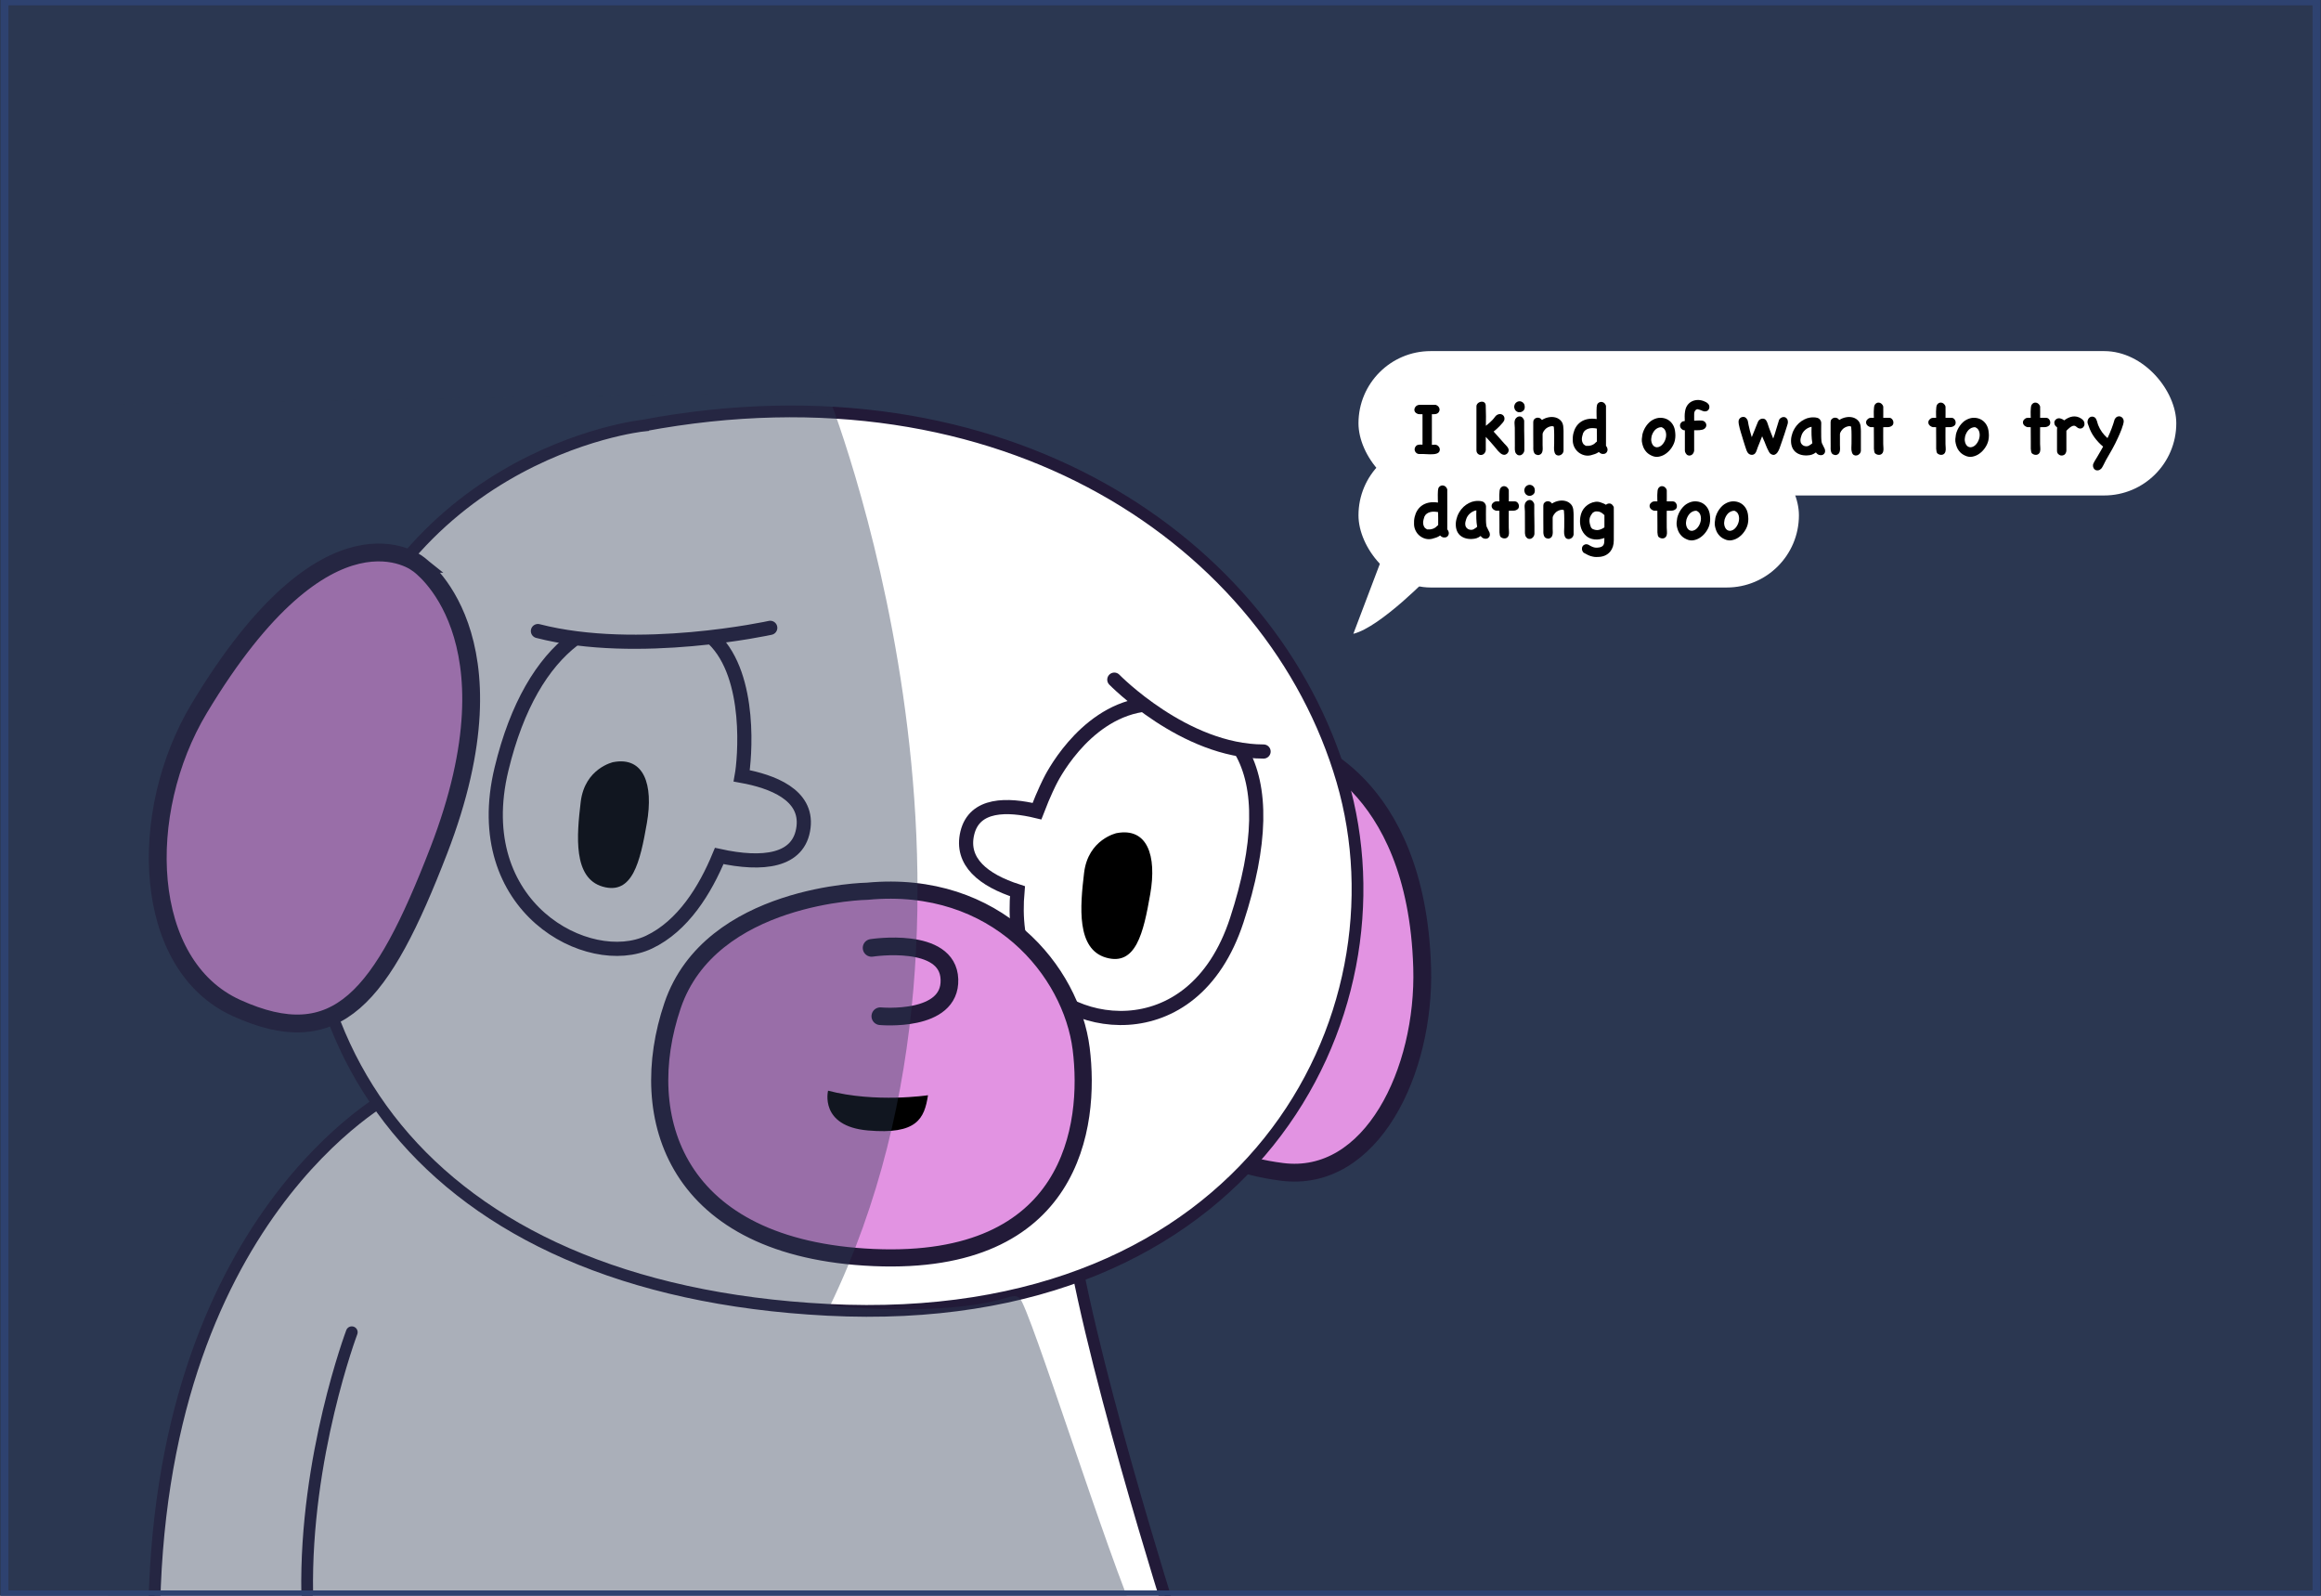 <?xml version="1.0" encoding="UTF-8"?>
<svg id="Layer_1" data-name="Layer 1" xmlns="http://www.w3.org/2000/svg" width="800" height="550" viewBox="0 0 800 550">
  <rect x="-7.81" y="-5.67" width="814.41" height="565.59" fill="#2b3751"/>
  <path d="M135.35,377.07s-81.6,42.07-82.23,182.46h351.32s-31.12-97.78-36.16-141l-232.92-41.46Z" fill="#fff" stroke="#221a38" stroke-linecap="round" stroke-miterlimit="10" stroke-width="4.05"/>
  <path d="M447.8,257.28s-27.28-8.79-45.15,59.6c-17.87,68.39,11.74,83.47,39.16,87.01,30.99,4.01,49.43-34.82,48.38-70.39-1.94-65.47-42.39-76.23-42.39-76.23Z" fill="#e293e2" stroke="#221a38" stroke-linecap="round" stroke-miterlimit="10" stroke-width="6.14"/>
  <path d="M221.68,146.69s-90.23,9.56-111.81,109.94c-21.58,100.38,34.82,187.62,175.35,194.82,145.37,7.46,201.16-101.19,177.41-182.42-23.98-82.03-116.52-145.72-240.95-122.35Z" fill="#fff" stroke="#221a38" stroke-linecap="round" stroke-miterlimit="10" stroke-width="4.05"/>
  <path d="M393.5,242.99c-20.57,3.29-31.56,26.21-31.56,26.21,0,0-2.11,4.05-4.52,10.38-10.11-2.44-21.56-2.71-24.01,7.55-2.37,9.9,5.56,16.25,17.29,20.03-.79,8.95,0,18.22,3.99,26.27,10.58,21.39,56.36,30.31,71.6-16.27,8.54-26.12,8.85-45.87,1.43-58.56" fill="#fff" stroke="#221a38" stroke-linecap="round" stroke-miterlimit="10" stroke-width="4.88"/>
  <path d="M298.98,307.17s-54.05.81-67.16,39.4c-13.11,38.59.83,83.91,69.38,86.86,68.55,2.94,74.79-45.43,71.46-71.96-3.33-26.53-29.02-58.52-73.68-54.3Z" fill="#e293e2" stroke="#221a38" stroke-linecap="round" stroke-miterlimit="10" stroke-width="5.91"/>
  <path d="M300.42,326.7s26.32-4.1,26.83,10.85c.52,14.96-23.82,12.7-23.82,12.7" fill="none" stroke="#221a38" stroke-linecap="round" stroke-miterlimit="10" stroke-width="6.09"/>
  <path d="M144.07,194.33s-30.67-24.67-75.41,49.83c-21.58,35.93-19.81,88.42,12.84,103.25,34.72,15.76,50.15-3.63,69.69-54.15,28.87-74.62-7.13-98.93-7.13-98.93Z" fill="#e293e2" stroke="#221a38" stroke-linecap="round" stroke-miterlimit="10" stroke-width="6.14"/>
  <path d="M197.6,220.5c-10.54,8.12-19.42,22.5-24.74,44.55-11.53,47.81,30.13,69.48,50.84,59.67,11.72-5.55,19.37-18.01,24.2-29.7,14.97,3.27,27.64,1.91,29.06-9.93,1.34-11.13-10.65-15.76-21.3-17.69,1-5.53,3.68-34.09-9.69-47.16" fill="none" stroke="#221a38" stroke-linecap="round" stroke-miterlimit="10" stroke-width="4.88"/>
  <path d="M319.86,377.49s-18,2.72-34.44-1.57c0,0-3.1,12.24,13.76,13.71,16.85,1.47,19.44-4.05,20.68-12.14Z"/>
  <path d="M384.92,287.13s-9.87,2.08-11.26,13.72c-1.39,11.63-2.68,26.26,7.58,29.21,10.26,2.95,12.88-8.45,15.22-21.88,2.34-13.43-1.06-23.01-11.54-21.04Z"/>
  <path d="M211.42,262.66s-9.87,2.08-11.26,13.72c-1.39,11.63-2.68,26.26,7.58,29.21,10.26,2.95,12.88-8.45,15.22-21.88,2.34-13.43-1.06-23.01-11.54-21.04Z"/>
  <path d="M265.49,216.39s-45.6,10.01-80.08,1.11" fill="none" stroke="#221a38" stroke-linecap="round" stroke-miterlimit="10" stroke-width="4.88"/>
  <path d="M384.08,234.25s24.14,24.77,51.45,24.77" fill="none" stroke="#221a38" stroke-linecap="round" stroke-miterlimit="10" stroke-width="4.88"/>
  <path d="M121.25,459.17s-16.2,42.94-15.36,90.04" fill="none" stroke="#221a38" stroke-linecap="round" stroke-miterlimit="10" stroke-width="4.05"/>
  <g>
    <rect x="468.24" y="121.01" width="281.88" height="49.76" rx="24.88" ry="24.88" fill="#fff"/>
    <rect x="468.24" y="152.73" width="151.81" height="49.76" rx="24.88" ry="24.88" fill="#fff"/>
    <path d="M493.21,198.1s-17.27,18-26.74,20.35l12.6-33.26,14.14,12.91Z" fill="#fff"/>
  </g>
  <g>
    <path d="M494.51,153.25c.46.02.84.16,1.14.41.3.26.49.55.58.89.09.34.06.67-.08.99-.14.33-.43.58-.88.76-.32.12-.69.2-1.13.24-.43.04-.87.05-1.3.04-.43,0-.84-.03-1.21-.05-.37-.03-.65-.04-.85-.04h-1.56c-.37,0-.69-.1-.95-.3s-.46-.45-.57-.73c-.12-.28-.14-.58-.08-.9.06-.32.23-.61.49-.88.25-.25.57-.39.98-.42.41-.04.81-.04,1.22,0v-10.5c-.41,0-.79,0-1.14-.01-.35,0-.71-.14-1.06-.38-.27-.19-.44-.42-.53-.68-.09-.26-.1-.51-.04-.77.06-.26.18-.5.36-.73.18-.23.4-.4.66-.5.25-.11.5-.16.77-.16.9,0,1.81,0,2.72-.01.91,0,1.83,0,2.74.01.09,0,.17.03.25.08.08.05.16.1.25.13.41.23.68.56.82.98.14.42.09.84-.16,1.25-.12.21-.28.38-.46.49-.19.12-.39.19-.61.24-.22.04-.45.07-.68.07h-.66v10.55c.14,0,.27,0,.38-.01.11,0,.24-.02.38-.04h.19Z"/>
    <path d="M511.45,156.45c-.35.26-.72.38-1.1.36-.38-.02-.72-.17-1.01-.46-.29-.29-.44-.69-.44-1.21v-15.12c0-.27.07-.51.23-.73.15-.22.34-.4.57-.54.23-.14.48-.23.76-.28.27-.04.53-.04.76.03.23.06.43.19.6.4.17.2.26.48.28.83.05,1.38.08,2.62.08,3.71s0,2.2-.03,3.31c.41-.3.79-.61,1.15-.94.36-.33.72-.67,1.07-1.02.32-.34.63-.71.93-1.13.3-.42.68-.7,1.14-.86.34-.11.65-.12.94-.05.29.07.54.21.74.41.2.2.34.45.41.74.07.29.05.61-.05.94-.09.25-.29.56-.6.93-.31.37-.65.75-1.03,1.14-.38.39-.76.75-1.13,1.07-.37.33-.67.58-.9.76.62.67,1.23,1.35,1.83,2.04.6.69,1.21,1.38,1.83,2.07.27.3.52.57.76.81.24.24.45.53.62.86.14.28.19.57.13.88-.05.3-.17.56-.36.78-.19.22-.42.38-.69.49-.27.11-.57.12-.89.03-.3-.09-.59-.25-.88-.49-.28-.24-.55-.5-.81-.78-.26-.28-.5-.57-.73-.88-.23-.3-.44-.56-.64-.77-.48-.55-.95-1.09-1.42-1.63-.47-.54-.95-1.06-1.45-1.58v4.61c-.11.58-.34,1-.69,1.26Z"/>
    <path d="M521.9,140.2c.07-.65.3-1.14.68-1.45.38-.31.78-.46,1.21-.45s.82.17,1.18.49c.36.32.55.77.57,1.35.04.6-.12,1.07-.46,1.39s-.74.51-1.18.56c-.44.04-.86-.07-1.25-.36-.39-.28-.63-.73-.72-1.35l-.03-.19ZM525.4,155.29c-.04.35-.16.67-.37.94s-.46.47-.73.6c-.27.12-.57.15-.89.08-.32-.07-.6-.27-.85-.58-.14-.18-.24-.38-.3-.6-.06-.22-.1-.45-.12-.69-.02-.24-.02-.48-.01-.72,0-.24.01-.46.01-.65-.02-1.04-.02-2.08-.01-3.1,0-1.03,0-2.06-.01-3.1,0-.42-.03-.85-.08-1.29-.05-.43-.03-.86.08-1.29.09-.32.24-.59.46-.82.22-.23.47-.39.74-.48.27-.09.56-.1.85-.03s.54.26.76.56c.28.35.42.7.42,1.05v3.06c0,.6,0,1.19.03,1.78.02.85.03,1.7.03,2.55v2.73Z"/>
    <path d="M538.93,155.35c-.05.44-.22.8-.49,1.09-.27.28-.58.46-.93.53-.34.07-.68.03-.99-.13s-.55-.47-.69-.93c-.16-.49-.22-1.01-.19-1.55.04-.54.05-1.04.05-1.5,0-.96,0-1.9.01-2.85,0-.95-.03-1.9-.12-2.85-.02-.04-.04-.07-.05-.09-.02-.03-.05-.07-.11-.12-.41-.11-.84-.08-1.3.08-.46.16-.85.36-1.17.61-.28.23-.56.54-.84.94-.27.4-.41.78-.41,1.15v3.66c0,.28,0,.59.03.93.02.34,0,.66-.04.98-.04.32-.15.61-.3.88-.16.27-.42.46-.77.58-.19.07-.38.1-.54.08-.17-.02-.35-.06-.54-.13-.32-.11-.55-.29-.69-.54-.14-.26-.24-.53-.29-.82-.05-.29-.08-.57-.07-.85,0-.27.01-.49.01-.65,0-.41,0-.99-.01-1.76,0-.77-.01-1.58-.01-2.43v-4.19c0-.39.11-.71.34-.97.23-.26.5-.42.81-.5.31-.08.64-.06.98.05.34.12.63.35.86.7.71-.46,1.48-.77,2.33-.93s1.65-.13,2.4.08c.75.21,1.38.61,1.88,1.19s.76,1.39.78,2.41c0,.04,0,.14.03.32.02.18.03.42.03.74v6.79Z"/>
    <path d="M553.75,153.92c.3.51.4.97.3,1.38-.1.41-.3.71-.6.92-.3.2-.67.28-1.1.24-.43-.04-.85-.27-1.26-.68-.42.3-.87.53-1.33.7-.46.17-.95.31-1.46.44-.8.18-1.56.16-2.29-.04-.73-.2-1.38-.54-1.95-.99-.57-.46-1.03-1.03-1.38-1.71-.35-.68-.55-1.42-.58-2.21-.05-.88.01-1.73.2-2.55.19-.81.48-1.56.89-2.23.41-.67.94-1.25,1.6-1.72.66-.48,1.45-.81,2.35-1.01.53-.11,1.06-.16,1.6-.16s1.07.04,1.6.13c-.02-.39-.03-.84-.04-1.34,0-.5-.01-.99-.01-1.47s.02-.91.05-1.29c.04-.38.08-.65.13-.81.12-.32.31-.56.57-.73.26-.17.53-.26.81-.27.28,0,.56.06.84.21.27.15.49.38.65.68.04.09.08.17.13.25s.08.16.08.25c.02,2.32.02,4.61.01,6.87,0,2.26-.01,4.55-.01,6.87.07.11.13.19.19.27ZM550.07,152.46c.04-.05.1-.11.2-.16.1-.05.15-.12.15-.21v-2.19c0-.72,0-1.45-.03-2.19-.42-.09-.87-.14-1.33-.16-.46-.02-.91.03-1.34.13-.43.11-.83.28-1.19.53-.36.25-.65.6-.86,1.06-.11.34-.2.67-.29,1.01-.09.34-.14.66-.15.98,0,.32.03.63.12.94.09.31.24.61.45.89.07.07.15.14.25.21.1.07.29.19.57.37.65.05,1.28,0,1.87-.19.59-.18,1.12-.52,1.58-1.03Z"/>
    <path d="M566.11,149.7c.12-.51.3-1.02.52-1.51.22-.49.49-.97.81-1.42.32-.45.68-.86,1.07-1.23.4-.37.83-.67,1.29-.9.81-.42,1.63-.64,2.45-.65.82,0,1.59.16,2.29.49.71.34,1.31.84,1.8,1.5.49.66.82,1.45.98,2.37.09.6.14,1.17.15,1.71,0,.54-.05,1.1-.17,1.68-.18.83-.53,1.66-1.07,2.48-.54.82-1.18,1.51-1.94,2.07-.75.56-1.57.92-2.47,1.1-.89.18-1.79.04-2.69-.42-.41-.19-.77-.42-1.1-.68-.33-.26-.62-.56-.89-.92-.3-.39-.53-.8-.7-1.22-.17-.42-.3-.87-.41-1.33-.12-.49-.17-.99-.13-1.5s.1-.99.19-1.47l.03-.16ZM569.29,150.26c-.05.28-.1.56-.13.84-.04.27-.04.55,0,.84.05.41.16.78.33,1.11.17.34.39.6.66.8.27.19.59.3.94.31.35,0,.73-.1,1.14-.33.51-.3.95-.76,1.33-1.39.37-.63.6-1.28.69-1.96.09-.68.02-1.33-.21-1.94-.23-.61-.68-1.05-1.35-1.31-.44,0-.85.08-1.22.25-.37.17-.69.39-.97.66-.27.27-.51.6-.72.97-.2.37-.37.76-.49,1.17Z"/>
    <path d="M583.56,156.36c-.23.28-.5.48-.8.58-.3.11-.61.11-.93,0-.32-.11-.58-.34-.8-.72-.09-.14-.16-.29-.21-.45s-.08-.32-.08-.48v-6.97c-.34,0-.64-.09-.91-.28-.27-.19-.48-.42-.61-.69-.13-.27-.18-.57-.15-.88.04-.31.18-.6.42-.86.18-.19.37-.32.57-.38.2-.06.42-.1.65-.12-.02-.55-.03-1.09-.04-1.62,0-.53.03-1.06.12-1.59.11-.83.35-1.54.74-2.12.39-.58.87-1.03,1.45-1.35.57-.32,1.22-.5,1.92-.56.71-.05,1.44.05,2.2.32.32.11.62.24.91.4s.55.36.78.61c.16.18.27.38.34.62.07.24.08.48.04.72-.04.24-.13.46-.27.66-.13.2-.32.36-.57.46-.34.14-.67.18-.99.11-.33-.07-.65-.19-.97-.34-.19-.07-.38-.14-.56-.21-.18-.07-.36-.12-.56-.16-.19-.04-.37,0-.53.08-.16.09-.3.21-.41.36-.12.15-.2.32-.27.5-.06.19-.09.37-.09.54-.02.41-.02.82-.01,1.23,0,.42.01.83.01,1.23.27-.02.55-.04.85-.05.3-.02.6-.03.89-.03s.56,0,.81.03c.25.02.44.05.58.11.28.11.51.27.69.49.18.22.29.46.34.72.05.26.03.52-.07.78s-.27.5-.52.69c-.23.18-.5.3-.8.37-.3.07-.62.12-.95.15-.34.03-.66.04-.98.03-.32,0-.6-.01-.85-.01v7.08c-.05.39-.19.72-.42,1.01Z"/>
    <path d="M613.26,144.58c.27-.35.57-.6.92-.73.34-.13.67-.16.97-.08.3.08.56.26.77.54.21.28.33.66.34,1.14.02.27-.09.74-.33,1.43-.24.69-.53,1.59-.86,2.71-.02.07-.05.16-.09.27-.04.11-.11.28-.19.53s-.19.59-.34,1.03c-.15.44-.36,1.03-.62,1.78-.12.37-.28.81-.46,1.33-.19.51-.42.97-.7,1.37-.28.4-.62.67-1.01.82-.39.15-.86.04-1.41-.33-.18-.12-.37-.38-.58-.76-.21-.38-.42-.79-.61-1.23-.19-.44-.37-.86-.52-1.26-.15-.4-.25-.66-.3-.78-.12-.28-.27-.6-.42-.94s-.31-.69-.45-1.05l-.16.4c-.23.58-.46,1.17-.69,1.75-.23.58-.46,1.16-.69,1.72-.12.3-.24.63-.34.98-.11.35-.26.66-.45.93-.16.23-.36.39-.6.49-.24.1-.48.14-.73.12-.25-.02-.48-.08-.7-.2-.22-.12-.41-.28-.57-.49-.25-.35-.44-.76-.58-1.22-.14-.46-.28-.88-.42-1.27-.19-.55-.37-1.11-.53-1.68-.16-.57-.33-1.13-.5-1.66-.09-.28-.2-.65-.34-1.11-.14-.46-.28-.93-.41-1.42-.13-.49-.24-.96-.32-1.42-.08-.46-.11-.84-.09-1.14.02-.3.12-.57.3-.81.19-.24.41-.42.68-.53.27-.11.54-.15.84-.12.29.04.55.17.78.4.34.35.54.73.61,1.13.07.4.15.83.24,1.29.14.71.3,1.41.49,2.09.19.69.38,1.38.6,2.07.07-.16.15-.35.24-.58.09-.23.23-.57.42-1.03.16-.39.31-.77.46-1.14.15-.37.3-.74.44-1.11.11-.27.21-.53.32-.78.11-.26.21-.51.32-.76.12-.27.31-.48.54-.65.24-.17.5-.27.78-.32.28-.04.56-.02.82.08s.48.28.64.54c.23.35.41.75.53,1.18.12.43.26.84.4,1.23.25.64.49,1.28.73,1.92.24.65.49,1.28.76,1.9.39-1.06.73-2.13,1.03-3.2.3-1.07.63-2.13.98-3.2l.11-.16Z"/>
    <path d="M628.99,154.87c.14.51.11.94-.08,1.27-.19.34-.46.56-.81.68-.34.11-.72.1-1.13-.04-.41-.14-.76-.42-1.06-.85-.5.37-.98.63-1.45.78-.47.15-1,.23-1.6.25-.9.04-1.71-.07-2.41-.31-.71-.24-1.3-.6-1.79-1.07-.49-.48-.84-1.07-1.07-1.79-.23-.72-.31-1.54-.24-2.48.04-.39.1-.77.2-1.14.1-.37.21-.73.33-1.09.14-.39.34-.8.6-1.25.26-.44.52-.82.78-1.14.95-1.17,2.15-2.01,3.58-2.52.25-.09.58-.17,1.01-.24.42-.07.85-.1,1.29-.09.43,0,.85.07,1.25.17.4.11.69.29.89.56.16.21.27.4.34.56.07.16.11.33.12.5,0,.18,0,.37,0,.57,0,.2-.01.46-.01.76,0,.5,0,.98-.01,1.45,0,.47,0,.94.01,1.42v.62c0,.26,0,.53.03.81.02.28.04.55.07.81.03.26.07.46.12.62l1.06,2.17ZM623.36,153.68c.19-.12.42-.26.66-.41.25-.15.47-.32.66-.52-.16-.94-.25-1.87-.28-2.81-.03-.94-.02-1.88.01-2.84-.8.14-1.51.49-2.15,1.03-.64.55-1.08,1.19-1.33,1.94-.11.3-.19.61-.27.93-.07.32-.1.63-.08.93.02.41.12.75.32,1.02.19.27.43.48.7.62.27.14.57.22.88.24.31.02.6-.03.86-.13Z"/>
    <path d="M641.42,155.35c-.05.44-.22.8-.49,1.09-.27.28-.58.46-.93.53-.34.07-.68.03-.99-.13s-.55-.47-.69-.93c-.16-.49-.22-1.01-.19-1.55.04-.54.05-1.04.05-1.5,0-.96,0-1.9.01-2.85,0-.95-.03-1.9-.12-2.85-.02-.04-.04-.07-.05-.09-.02-.03-.05-.07-.11-.12-.41-.11-.84-.08-1.3.08-.46.16-.85.36-1.17.61-.28.23-.56.54-.84.94-.27.4-.41.78-.41,1.15v3.66c0,.28,0,.59.03.93.02.34,0,.66-.04.98-.04.32-.15.61-.3.88-.16.27-.42.46-.77.58-.19.07-.38.1-.54.08-.17-.02-.35-.06-.54-.13-.32-.11-.55-.29-.69-.54-.14-.26-.24-.53-.29-.82-.05-.29-.08-.57-.07-.85,0-.27.01-.49.01-.65,0-.41,0-.99-.01-1.76,0-.77-.01-1.58-.01-2.43v-4.19c0-.39.11-.71.34-.97.23-.26.5-.42.81-.5.31-.08.64-.06.98.05.34.12.63.35.86.7.71-.46,1.48-.77,2.33-.93s1.65-.13,2.4.08c.75.21,1.38.61,1.88,1.19s.76,1.39.78,2.41c0,.04,0,.14.03.32.02.18.03.42.03.74v6.79Z"/>
    <path d="M644.71,147.21c-.35-.09-.66-.24-.92-.45-.26-.21-.43-.46-.53-.74-.1-.28-.1-.57,0-.88.1-.3.31-.57.65-.82.28-.21.6-.32.95-.32h1.03c0-.12,0-.39-.03-.81-.02-.42-.02-.87-.01-1.37,0-.49.04-.97.09-1.42.05-.45.15-.76.29-.94.35-.49.79-.73,1.31-.7.52.03.95.28,1.29.76.07.09.14.19.2.32.06.12.09.24.09.34.02.64.02,1.27.01,1.91,0,.64-.01,1.27-.01,1.91h2.09c.32,0,.59.11.82.32.23.21.39.46.49.74.1.28.12.57.08.88-.04.3-.18.55-.41.74-.41.34-.88.51-1.42.53-.54.02-1.09.03-1.66.03,0,.97,0,1.94-.01,2.92,0,.97,0,1.94.01,2.92,0,.42.02.86.07,1.3.04.44.01.87-.09,1.27-.09.32-.24.57-.45.76s-.45.3-.72.34c-.27.04-.54.03-.82-.05-.28-.08-.55-.23-.8-.44-.12-.12-.22-.34-.28-.64-.06-.3-.1-.62-.12-.95-.02-.39-.02-.8,0-1.25v-1.38c0-.57,0-1.15-.01-1.76,0-.61-.01-1.19-.01-1.74v-1.3l-1.19-.03Z"/>
    <path d="M666.17,147.21c-.35-.09-.66-.24-.92-.45-.26-.21-.43-.46-.53-.74-.1-.28-.1-.57,0-.88.1-.3.31-.57.65-.82.28-.21.6-.32.95-.32h1.03c0-.12,0-.39-.03-.81-.02-.42-.02-.87-.01-1.37,0-.49.04-.97.09-1.42.05-.45.15-.76.29-.94.35-.49.79-.73,1.31-.7.52.03.95.28,1.29.76.07.09.14.19.2.32.06.12.09.24.09.34.02.64.02,1.27.01,1.91,0,.64-.01,1.27-.01,1.91h2.09c.32,0,.59.11.82.32.23.21.39.46.49.74.1.28.12.57.08.88-.04.3-.18.55-.41.74-.41.34-.88.51-1.42.53-.54.02-1.09.03-1.66.03,0,.97,0,1.94-.01,2.92,0,.97,0,1.94.01,2.92,0,.42.02.86.07,1.3.04.44.01.87-.09,1.27-.09.32-.24.57-.45.76s-.45.3-.72.34c-.27.04-.54.03-.82-.05-.28-.08-.55-.23-.8-.44-.12-.12-.22-.34-.28-.64-.06-.3-.1-.62-.12-.95-.02-.39-.02-.8,0-1.25v-1.38c0-.57,0-1.15-.01-1.76,0-.61-.01-1.19-.01-1.74v-1.3l-1.19-.03Z"/>
    <path d="M674.17,149.7c.12-.51.3-1.02.52-1.51.22-.49.49-.97.81-1.42.32-.45.68-.86,1.07-1.23.4-.37.83-.67,1.29-.9.81-.42,1.63-.64,2.45-.65.82,0,1.59.16,2.29.49.71.34,1.31.84,1.8,1.5.49.66.82,1.45.98,2.37.09.6.14,1.17.15,1.71,0,.54-.05,1.1-.17,1.68-.18.83-.53,1.66-1.07,2.48-.54.82-1.18,1.51-1.94,2.07-.75.56-1.57.92-2.47,1.1-.89.18-1.79.04-2.69-.42-.41-.19-.77-.42-1.1-.68-.33-.26-.62-.56-.89-.92-.3-.39-.53-.8-.7-1.22-.17-.42-.3-.87-.41-1.33-.12-.49-.17-.99-.13-1.5s.1-.99.19-1.47l.03-.16ZM677.36,150.26c-.05.28-.1.56-.13.84-.04.27-.04.55,0,.84.05.41.16.78.33,1.11.17.34.39.6.66.8.27.19.59.3.94.31.35,0,.73-.1,1.14-.33.51-.3.95-.76,1.33-1.39.37-.63.6-1.28.69-1.96.09-.68.02-1.33-.21-1.94-.23-.61-.68-1.05-1.35-1.31-.44,0-.85.08-1.22.25-.37.17-.69.39-.97.66-.27.27-.51.6-.72.97-.2.37-.37.76-.49,1.17Z"/>
    <path d="M698.78,147.21c-.35-.09-.66-.24-.92-.45-.26-.21-.43-.46-.53-.74-.1-.28-.1-.57,0-.88.1-.3.31-.57.65-.82.28-.21.6-.32.95-.32h1.03c0-.12,0-.39-.03-.81-.02-.42-.02-.87-.01-1.37,0-.49.04-.97.09-1.42.05-.45.15-.76.29-.94.35-.49.79-.73,1.31-.7.52.03.95.28,1.29.76.07.09.14.19.2.32.06.12.09.24.09.34.02.64.02,1.27.01,1.91,0,.64-.01,1.27-.01,1.91h2.09c.32,0,.59.11.82.32.23.21.39.46.49.74.1.28.12.57.08.88-.04.3-.18.55-.41.74-.41.34-.88.51-1.42.53-.54.02-1.09.03-1.66.03,0,.97,0,1.94-.01,2.92,0,.97,0,1.94.01,2.92,0,.42.02.86.07,1.3.04.44.01.87-.09,1.27-.09.32-.24.57-.45.76s-.45.3-.72.34c-.27.04-.54.03-.82-.05-.28-.08-.55-.23-.8-.44-.12-.12-.22-.34-.28-.64-.06-.3-.1-.62-.12-.95-.02-.39-.02-.8,0-1.25v-1.38c0-.57,0-1.15-.01-1.76,0-.61-.01-1.19-.01-1.74v-1.3l-1.19-.03Z"/>
    <path d="M709.05,147.86c.02-.11,0-.32-.03-.62-.28-.16-.5-.36-.66-.61-.16-.25-.25-.51-.28-.8-.03-.28.03-.55.16-.81.13-.26.35-.47.65-.65.41-.23.85-.27,1.34-.13.49.14.91.35,1.26.64.44-.34.9-.62,1.38-.85.48-.23.96-.38,1.46-.46.49-.08,1-.07,1.51.04.51.11,1.02.33,1.51.66.25.16.48.36.69.6.21.24.34.51.4.81.09.44.05.83-.11,1.15-.16.33-.38.57-.66.72-.28.15-.6.19-.95.13-.35-.06-.69-.25-1.01-.57-.11-.07-.18-.13-.23-.17-.04-.04-.14-.1-.28-.17-.28-.07-.56-.05-.84.05-.27.11-.54.25-.8.44-.26.19-.5.39-.72.61-.22.22-.42.42-.6.6v6.76c0,.27-.05.52-.16.77-.16.41-.41.69-.76.85-.34.16-.69.2-1.03.13-.34-.07-.65-.25-.9-.53-.26-.28-.38-.65-.38-1.09v-7.43c0,.07,0,.05.03-.07Z"/>
    <path d="M728.99,144.34c.21-.35.48-.6.8-.73s.63-.16.94-.09c.31.07.58.23.82.48.24.25.38.57.44.98.04.3-.02.73-.17,1.27-.15.55-.34,1.11-.56,1.7-.22.58-.45,1.14-.68,1.67-.23.53-.42.95-.56,1.25-.6,1.33-1.26,2.63-1.96,3.9-.71,1.27-1.43,2.54-2.17,3.79-.11.19-.23.43-.37.72-.14.28-.29.57-.44.88-.15.3-.3.58-.46.85-.16.27-.31.46-.45.58-.32.3-.65.48-.98.53-.34.05-.64,0-.92-.13-.27-.14-.5-.36-.66-.66-.17-.3-.23-.66-.2-1.09.02-.16.09-.37.21-.62.12-.26.27-.52.42-.8.16-.27.32-.54.48-.78.16-.25.28-.45.37-.61.35-.58.69-1.17,1.02-1.75.33-.58.66-1.17.99-1.75-1.17-.97-2.18-2.06-3.04-3.25-.86-1.19-1.52-2.51-1.98-3.94-.09-.25-.18-.5-.27-.74-.09-.25-.11-.5-.08-.77.04-.3.12-.57.25-.81.13-.24.31-.43.52-.58s.45-.23.73-.25c.27-.02.55.04.84.19.23.12.41.3.54.52s.24.46.33.72c.09.26.16.52.23.78.06.27.14.5.23.72.71,1.75,1.78,3.24,3.21,4.48.51-1.06.97-2.13,1.38-3.2.41-1.07.77-2.16,1.09-3.28l.11-.16Z"/>
    <path d="M499.04,182.71c.3.51.4.97.3,1.38-.1.41-.3.71-.6.92-.3.2-.67.28-1.1.24-.43-.04-.85-.27-1.26-.68-.42.3-.87.53-1.33.7-.46.17-.95.31-1.46.44-.8.18-1.56.16-2.29-.04-.73-.2-1.38-.54-1.95-.99-.57-.46-1.03-1.03-1.38-1.71-.35-.68-.55-1.42-.58-2.21-.05-.88.01-1.73.2-2.55.19-.81.48-1.56.89-2.23.41-.67.94-1.25,1.6-1.72.66-.48,1.45-.81,2.35-1.01.53-.11,1.06-.16,1.6-.16s1.07.04,1.6.13c-.02-.39-.03-.84-.04-1.34,0-.5-.01-.99-.01-1.47s.02-.91.05-1.29c.04-.38.08-.65.13-.81.12-.32.31-.56.57-.73.26-.17.53-.26.81-.27.28,0,.56.06.84.21.27.15.49.38.65.68.04.09.08.17.13.25s.08.16.08.25c.02,2.32.02,4.61.01,6.87,0,2.26-.01,4.55-.01,6.87.07.11.13.19.19.27ZM495.36,181.26c.04-.05.1-.11.2-.16.1-.05.15-.12.15-.21v-2.19c0-.72,0-1.45-.03-2.19-.42-.09-.87-.14-1.33-.16-.46-.02-.91.03-1.34.13-.43.11-.83.28-1.19.53-.36.25-.65.6-.86,1.06-.11.34-.2.67-.29,1.01-.09.34-.14.66-.15.98,0,.32.03.63.12.94.09.31.24.61.45.89.07.07.15.14.25.21.1.07.29.19.57.37.65.05,1.28,0,1.87-.19.59-.18,1.12-.52,1.58-1.03Z"/>
    <path d="M513.44,183.67c.14.51.11.94-.08,1.27-.19.34-.46.56-.81.68-.34.11-.72.1-1.13-.04-.41-.14-.76-.42-1.06-.85-.5.37-.98.63-1.45.78-.47.15-1,.23-1.6.25-.9.04-1.71-.07-2.41-.31-.71-.24-1.3-.6-1.79-1.07-.49-.48-.84-1.07-1.07-1.79-.23-.72-.31-1.54-.24-2.48.04-.39.1-.77.2-1.14.1-.37.21-.73.33-1.09.14-.39.34-.8.6-1.25.26-.44.52-.82.78-1.14.95-1.17,2.15-2.01,3.58-2.52.25-.09.58-.17,1.01-.24.42-.07.85-.1,1.29-.09.43,0,.85.07,1.25.17.4.11.69.29.89.56.16.21.27.4.34.56.07.16.11.33.12.5,0,.18,0,.37,0,.57,0,.2-.01.46-.01.76,0,.5,0,.98-.01,1.45,0,.47,0,.94.01,1.42v.62c0,.26,0,.53.03.81.02.28.04.55.07.81.03.26.07.46.12.62l1.06,2.17ZM507.82,182.48c.19-.12.42-.26.66-.41.25-.15.47-.32.66-.52-.16-.94-.25-1.87-.28-2.81-.03-.94-.02-1.88.01-2.84-.8.14-1.51.49-2.15,1.03-.64.55-1.08,1.19-1.33,1.94-.11.3-.19.61-.27.93-.07.32-.1.63-.08.93.02.41.12.75.32,1.02.19.27.43.48.7.62.27.14.57.22.88.24.31.02.6-.03.86-.13Z"/>
    <path d="M515.64,176.01c-.35-.09-.66-.24-.92-.45-.26-.21-.43-.46-.53-.74-.1-.28-.1-.57,0-.88.1-.3.31-.57.65-.82.28-.21.6-.32.95-.32h1.03c0-.12,0-.39-.03-.81-.02-.42-.02-.87-.01-1.37,0-.49.04-.97.09-1.42.05-.45.15-.76.29-.94.35-.49.79-.73,1.31-.7.52.03.95.28,1.29.76.07.09.14.19.2.32.06.12.09.24.09.34.02.64.02,1.27.01,1.91,0,.64-.01,1.27-.01,1.91h2.09c.32,0,.59.11.82.32.23.21.39.46.49.74.1.28.12.57.08.88-.04.3-.18.55-.41.74-.41.34-.88.51-1.42.53-.54.02-1.09.03-1.66.03,0,.97,0,1.94-.01,2.92,0,.97,0,1.94.01,2.92,0,.42.02.86.07,1.3.04.44.01.87-.09,1.27-.09.32-.24.57-.45.76s-.45.3-.72.34c-.27.04-.54.03-.82-.05-.28-.08-.55-.23-.8-.44-.12-.12-.22-.34-.28-.64-.06-.3-.1-.62-.12-.95-.02-.39-.02-.8,0-1.25v-1.38c0-.57,0-1.15-.01-1.76,0-.61-.01-1.19-.01-1.74v-1.3l-1.19-.03Z"/>
    <path d="M525.38,169c.07-.65.3-1.14.68-1.45.38-.31.78-.46,1.21-.45s.82.17,1.18.49c.36.32.55.77.57,1.35.04.6-.12,1.07-.46,1.39s-.74.51-1.18.56c-.44.04-.86-.07-1.25-.36-.39-.28-.63-.73-.72-1.35l-.03-.19ZM528.88,184.09c-.04.35-.16.67-.37.94s-.46.47-.73.6c-.27.12-.57.15-.89.08-.32-.07-.6-.27-.85-.58-.14-.18-.24-.38-.3-.6-.06-.22-.1-.45-.12-.69-.02-.24-.02-.48-.01-.72,0-.24.01-.46.01-.65-.02-1.04-.02-2.08-.01-3.1,0-1.03,0-2.06-.01-3.1,0-.42-.03-.85-.08-1.29-.05-.43-.03-.86.08-1.29.09-.32.24-.59.46-.82.22-.23.47-.39.74-.48.27-.09.56-.1.85-.03s.54.26.76.56c.28.35.42.7.42,1.05v3.06c0,.6,0,1.19.03,1.78.02.85.03,1.7.03,2.55v2.73Z"/>
    <path d="M542.4,184.15c-.05.44-.22.8-.49,1.09-.27.28-.58.46-.93.53-.34.07-.68.03-.99-.13s-.55-.47-.69-.93c-.16-.49-.22-1.01-.19-1.55.04-.54.05-1.04.05-1.5,0-.96,0-1.9.01-2.85,0-.95-.03-1.9-.12-2.85-.02-.04-.04-.07-.05-.09-.02-.03-.05-.07-.11-.12-.41-.11-.84-.08-1.3.08-.46.16-.85.36-1.17.61-.28.23-.56.54-.84.94-.27.4-.41.78-.41,1.15v3.66c0,.28,0,.59.03.93.02.34,0,.66-.04.98-.04.32-.15.61-.3.88-.16.27-.42.46-.77.58-.19.07-.38.1-.54.08-.17-.02-.35-.06-.54-.13-.32-.11-.55-.29-.69-.54-.14-.26-.24-.53-.29-.82-.05-.29-.08-.57-.07-.85,0-.27.01-.49.01-.65,0-.41,0-.99-.01-1.76,0-.77-.01-1.58-.01-2.43v-4.19c0-.39.11-.71.34-.97.23-.26.5-.42.81-.5.31-.08.64-.06.98.05.34.12.63.35.86.7.71-.46,1.48-.77,2.33-.93s1.65-.13,2.4.08c.75.21,1.38.61,1.88,1.19s.76,1.39.78,2.41c0,.04,0,.14.03.32.02.18.03.42.03.74v6.79Z"/>
    <path d="M545.74,190.38c-.3-.37-.46-.76-.48-1.15-.02-.4.07-.74.27-1.02.19-.28.47-.48.84-.58.36-.11.76-.05,1.21.16.19.14.37.25.53.32.16.07.38.18.66.32.27.12.57.22.9.28.34.06.65.08.95.04.6-.04,1.06-.14,1.39-.31.33-.17.56-.39.7-.66.14-.27.23-.61.25-1.01.03-.4.04-.84.04-1.34-.57.19-1.13.34-1.7.44-.57.1-1.15.11-1.75.04-1.17-.14-2.13-.56-2.88-1.25-.75-.69-1.3-1.51-1.64-2.47s-.49-1.98-.42-3.06c.06-1.09.31-2.09.76-3.01.27-.53.63-1.02,1.09-1.47.46-.45.98-.82,1.55-1.11.57-.29,1.18-.48,1.8-.57.63-.09,1.23-.04,1.82.16.34.12.66.25.98.37.32.12.63.28.93.48.34-.3.73-.45,1.18-.45s.84.21,1.15.64c.07.11.15.23.24.36.09.13.13.26.13.38.02,1.89.02,3.78.01,5.66,0,1.88-.01,3.77-.01,5.66,0,.76-.1,1.47-.3,2.12-.2.65-.51,1.23-.92,1.74-.41.5-.91.91-1.51,1.23-.6.32-1.3.52-2.1.61-.41.04-.8.05-1.19.05s-.79-.04-1.19-.13c-.57-.11-1.11-.28-1.63-.53-.52-.25-1.04-.52-1.55-.82l-.11-.11ZM548.87,182.29c.78.37,1.49.49,2.15.36.65-.13,1.32-.43,1.99-.89v-4.22c-.51-.51-1.01-.87-1.5-1.07-.49-.2-1.07-.26-1.74-.17-.12.07-.24.13-.36.19-.11.05-.23.11-.36.16-.37.42-.65.84-.85,1.23-.19.4-.31.8-.34,1.22-.04.42,0,.84.09,1.27.1.43.24.91.44,1.42.05.09.13.18.24.27.11.09.19.17.24.24Z"/>
    <path d="M570.09,176.01c-.35-.09-.66-.24-.92-.45-.26-.21-.43-.46-.53-.74-.1-.28-.1-.57,0-.88.1-.3.31-.57.65-.82.28-.21.6-.32.95-.32h1.03c0-.12,0-.39-.03-.81-.02-.42-.02-.87-.01-1.37,0-.49.04-.97.09-1.42.05-.45.15-.76.29-.94.35-.49.79-.73,1.31-.7.52.03.95.28,1.29.76.07.09.14.19.2.32.06.12.09.24.09.34.02.64.02,1.27.01,1.91,0,.64-.01,1.27-.01,1.91h2.09c.32,0,.59.11.82.32.23.21.39.46.49.74.1.28.12.57.08.88-.04.3-.18.55-.41.74-.41.34-.88.51-1.42.53-.54.02-1.09.03-1.66.03,0,.97,0,1.94-.01,2.92,0,.97,0,1.94.01,2.92,0,.42.02.86.07,1.3.04.44.01.87-.09,1.27-.09.32-.24.57-.45.76s-.45.3-.72.34c-.27.04-.54.03-.82-.05-.28-.08-.55-.23-.8-.44-.12-.12-.22-.34-.28-.64-.06-.3-.1-.62-.12-.95-.02-.39-.02-.8,0-1.25v-1.38c0-.57,0-1.15-.01-1.76,0-.61-.01-1.19-.01-1.74v-1.3l-1.19-.03Z"/>
    <path d="M578.1,178.5c.12-.51.3-1.02.52-1.51.22-.49.49-.97.81-1.42.32-.45.68-.86,1.07-1.23.4-.37.83-.67,1.29-.9.81-.42,1.63-.64,2.45-.65.82,0,1.59.16,2.29.49.71.34,1.31.84,1.8,1.5.49.66.82,1.45.98,2.37.09.6.14,1.17.15,1.71,0,.54-.05,1.1-.17,1.68-.18.83-.53,1.66-1.07,2.48-.54.82-1.18,1.51-1.94,2.07-.75.56-1.57.92-2.47,1.1-.89.18-1.79.04-2.69-.42-.41-.19-.77-.42-1.1-.68-.33-.26-.62-.56-.89-.92-.3-.39-.53-.8-.7-1.22-.17-.42-.3-.87-.41-1.33-.12-.49-.17-.99-.13-1.5s.1-.99.19-1.47l.03-.16ZM581.28,179.06c-.05.28-.1.56-.13.84-.04.27-.04.55,0,.84.05.41.16.78.33,1.11.17.34.39.6.66.8.27.19.59.3.94.31.35,0,.73-.1,1.14-.33.51-.3.95-.76,1.33-1.39.37-.63.6-1.28.69-1.96.09-.68.02-1.33-.21-1.94-.23-.61-.68-1.05-1.35-1.31-.44,0-.85.08-1.22.25-.37.17-.69.39-.97.66-.27.27-.51.6-.72.97-.2.37-.37.76-.49,1.17Z"/>
    <path d="M591.25,178.5c.12-.51.3-1.02.52-1.51.22-.49.49-.97.81-1.42.32-.45.68-.86,1.07-1.23.4-.37.83-.67,1.29-.9.81-.42,1.63-.64,2.45-.65.82,0,1.59.16,2.29.49.71.34,1.31.84,1.8,1.5.49.66.82,1.45.98,2.37.09.6.14,1.17.15,1.71,0,.54-.05,1.1-.17,1.68-.18.83-.53,1.66-1.07,2.48-.54.82-1.18,1.51-1.94,2.07-.75.56-1.57.92-2.47,1.1-.89.18-1.79.04-2.69-.42-.41-.19-.77-.42-1.1-.68-.33-.26-.62-.56-.89-.92-.3-.39-.53-.8-.7-1.22-.17-.42-.3-.87-.41-1.33-.12-.49-.17-.99-.13-1.5s.1-.99.19-1.47l.03-.16ZM594.43,179.06c-.05.28-.1.56-.13.84-.04.27-.04.55,0,.84.05.41.16.78.33,1.11.17.34.39.6.66.8.27.19.59.3.94.31.35,0,.73-.1,1.14-.33.51-.3.95-.76,1.33-1.39.37-.63.6-1.28.69-1.96.09-.68.02-1.33-.21-1.94-.23-.61-.68-1.05-1.35-1.31-.44,0-.85.08-1.22.25-.37.17-.69.39-.97.66-.27.27-.51.6-.72.97-.2.37-.37.76-.49,1.17Z"/>
  </g>
  <path d="M285.02,135.02s69.52,173.11,1.12,314.95c0,0,21.15,2.53,42.61.56,19.26-1.76,19.97-5.36,22.71-3.08,3.36,2.8,30.82,90.35,40.78,111.92H37.21V139.38l247.81-4.35Z" fill="#2b3751" opacity=".4"/>
  <rect x="1.56" y=".49" width="796.88" height="549.02" fill="none" stroke="#2e4270" stroke-linecap="round" stroke-miterlimit="10" stroke-width="2.69"/>
</svg>